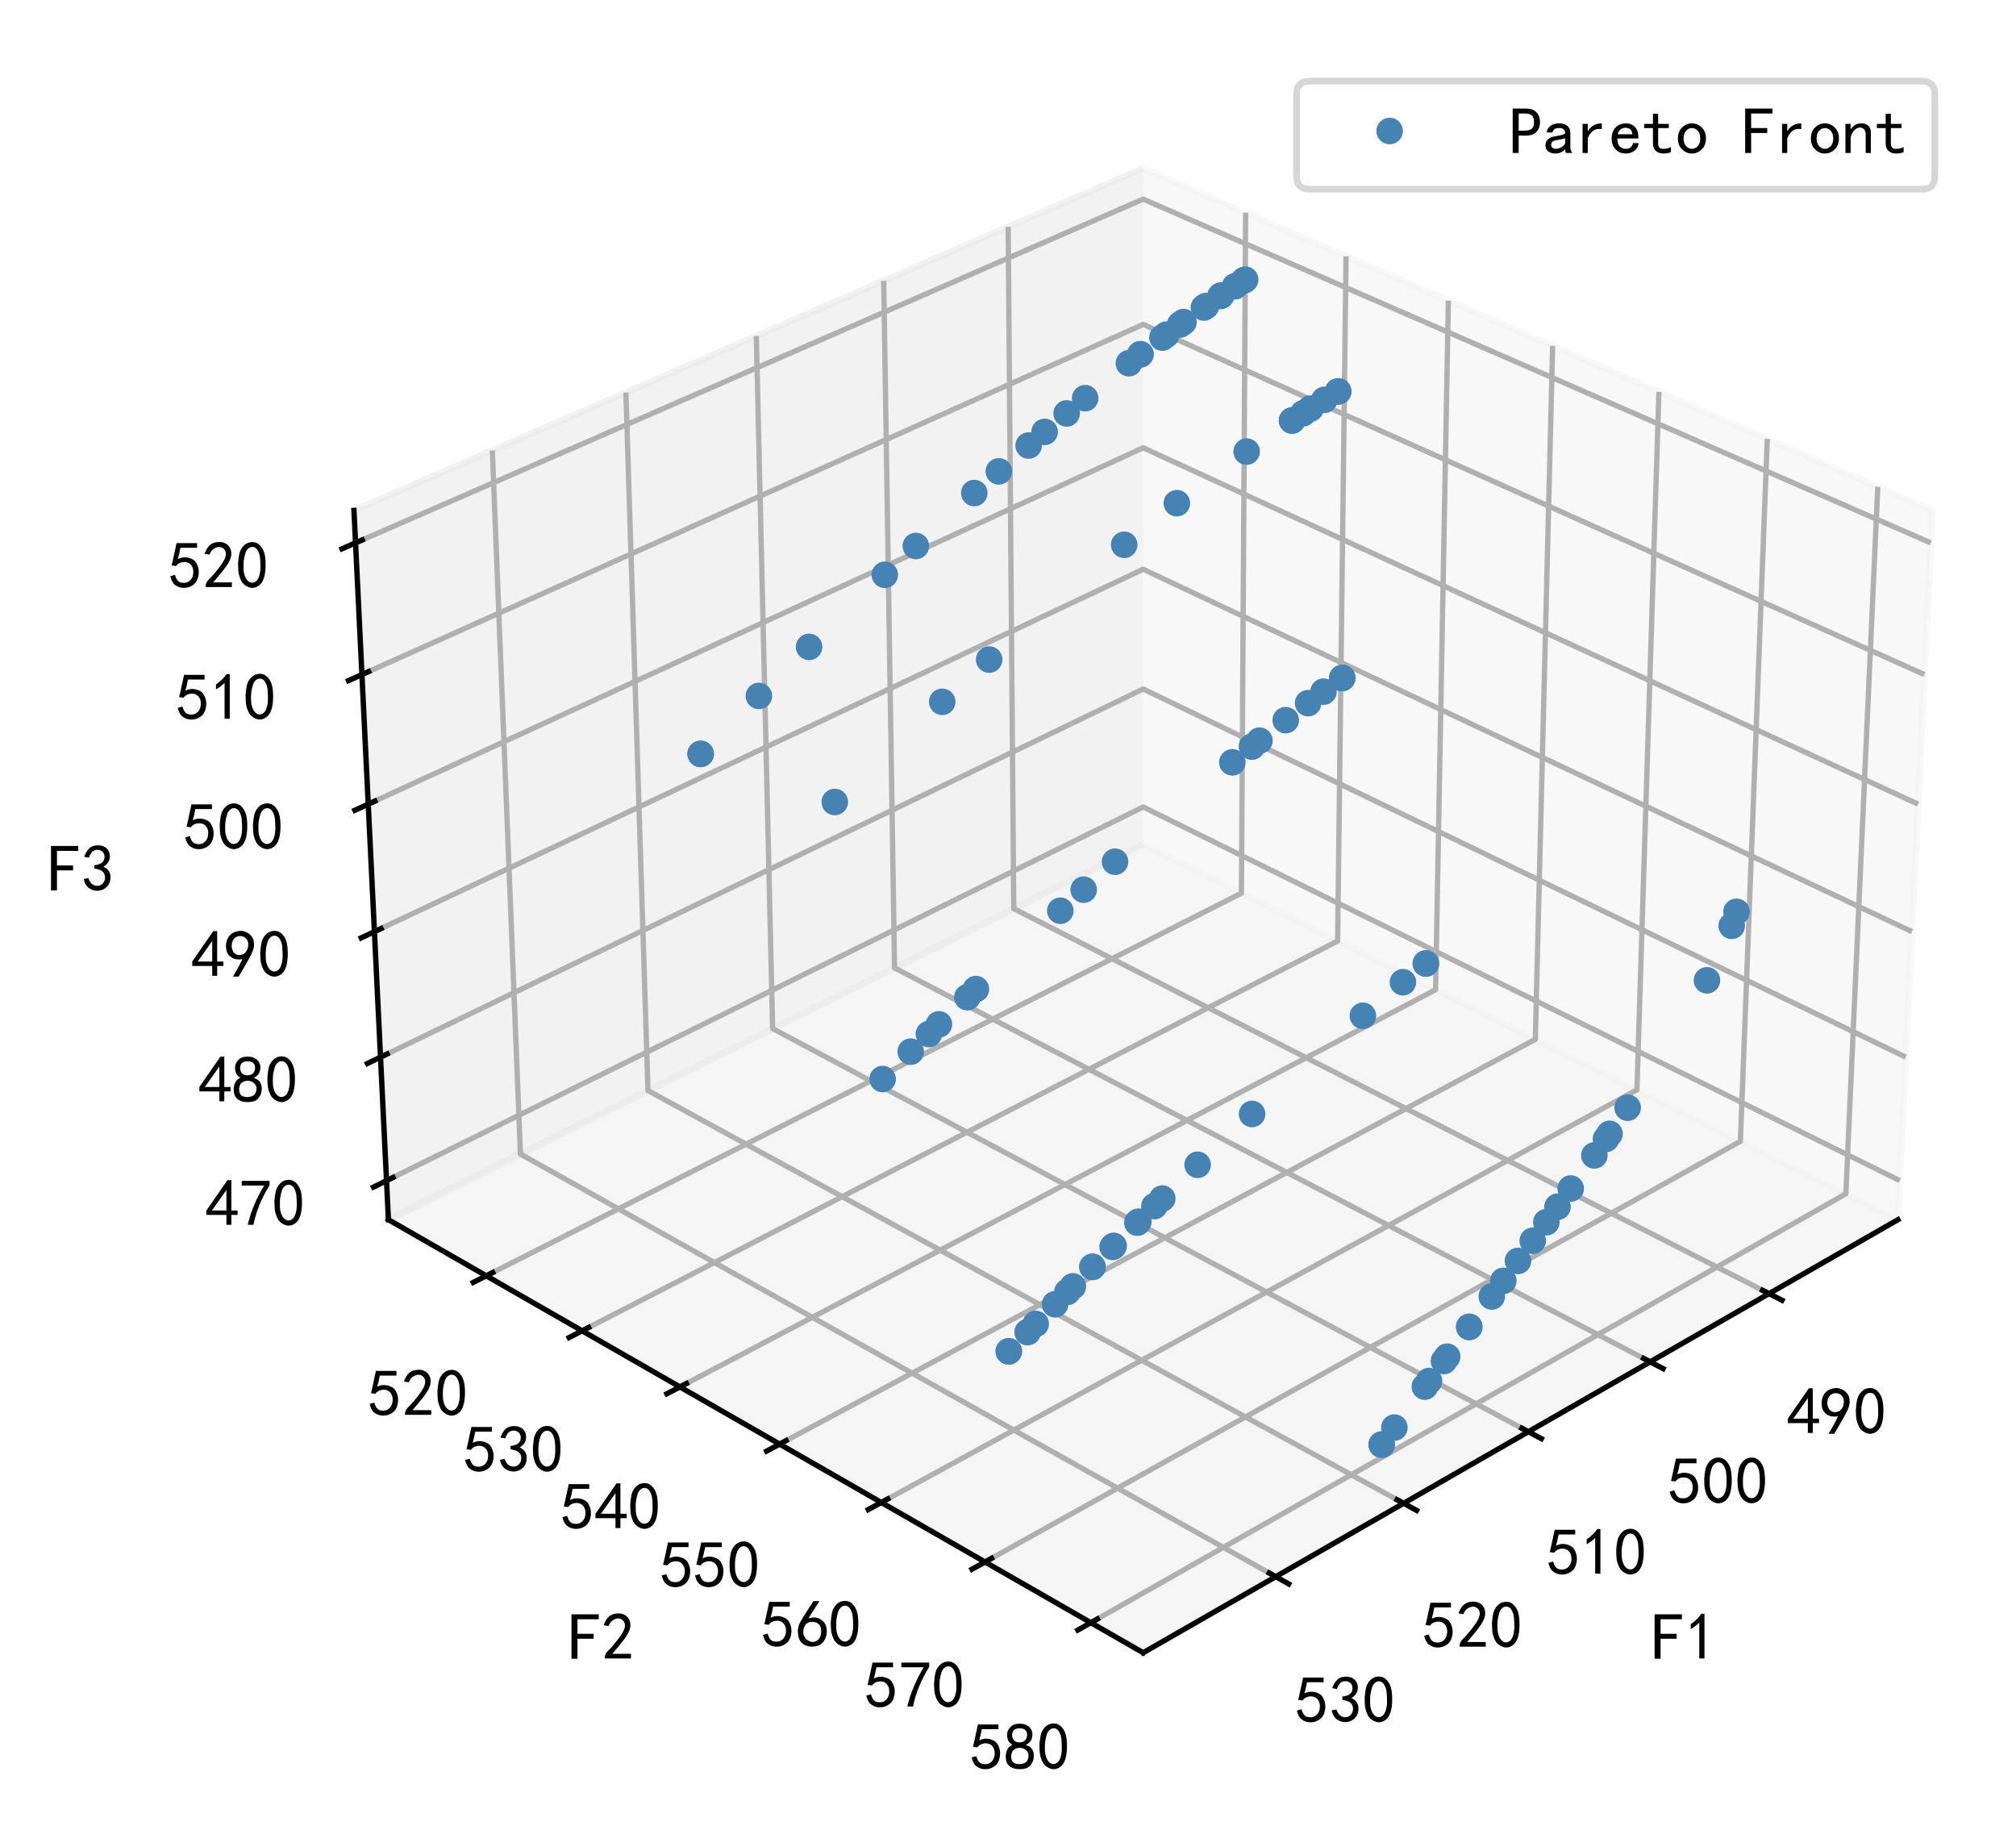 <?xml version="1.0" encoding="utf-8" standalone="no"?>
<!DOCTYPE svg PUBLIC "-//W3C//DTD SVG 1.1//EN"
  "http://www.w3.org/Graphics/SVG/1.1/DTD/svg11.dtd">
<!-- Created with matplotlib (https://matplotlib.org/) -->
<svg height="274.588pt" version="1.1" viewBox="0 0 303.19 274.588" width="303.19pt" xmlns="http://www.w3.org/2000/svg" xmlns:xlink="http://www.w3.org/1999/xlink">
 <defs>
  <style type="text/css">*{stroke-linecap:butt;stroke-linejoin:round;}</style>
 </defs>
 <g id="figure_1">
  <g id="patch_1">
   <path d="M 0 274.588 
L 303.19 274.588 
L 303.19 0 
L 0 0 
z
" style="fill:#ffffff;"/>
  </g>
  <g id="patch_2">
   <path d="M 40.966 262.224 
L 295.99 262.224 
L 295.99 7.2 
L 40.966 7.2 
z
" style="fill:#ffffff;"/>
  </g>
  <g id="pane3d_1">
   <g id="patch_3">
    <path d="M 171.924 126.951 
L 285.433 183.398 
L 290.616 76.753 
L 171.924 25.308 
" style="fill:#f2f2f2;opacity:0.5;stroke:#f2f2f2;stroke-linejoin:miter;"/>
   </g>
  </g>
  <g id="pane3d_2">
   <g id="patch_4">
    <path d="M 171.924 126.951 
L 58.416 183.398 
L 53.233 76.753 
L 171.924 25.308 
" style="fill:#e6e6e6;opacity:0.5;stroke:#e6e6e6;stroke-linejoin:miter;"/>
   </g>
  </g>
  <g id="pane3d_3">
   <g id="patch_5">
    <path d="M 171.924 126.951 
L 58.416 183.398 
L 171.924 248.513 
L 285.433 183.398 
" style="fill:#ececec;opacity:0.5;stroke:#ececec;stroke-linejoin:miter;"/>
   </g>
  </g>
  <g id="axis3d_1">
   <g id="line2d_1">
    <path d="M 285.433 183.398 
L 171.924 248.513 
" style="fill:none;stroke:#000000;stroke-linecap:square;stroke-width:0.8;"/>
   </g>
   <g id="text_1">
    <!-- F1 -->
    <g transform="translate(248.37 249.614)scale(0.1 -0.1)">
     <defs>
      <path d="M 45.703 61.328 
L 13.672 61.328 
L 13.672 39.453 
L 37.891 39.453 
L 37.891 32.031 
L 13.672 32.031 
L 13.672 1.953 
L 4.688 1.953 
L 4.688 68.75 
L 45.703 68.75 
z
" id="SimHei-70"/>
      <path d="M 21.875 56.25 
Q 16.797 51.172 8.984 46.484 
L 8.984 53.906 
Q 18.75 60.547 25 69.531 
L 29.688 69.531 
L 29.688 2.344 
L 21.875 2.344 
z
" id="SimHei-49"/>
     </defs>
     <use xlink:href="#SimHei-70"/>
     <use x="50" xlink:href="#SimHei-49"/>
    </g>
   </g>
   <g id="Line3DCollection_1">
    <path d="M 266.05 194.516 
L 152.46 136.631 
L 151.622 34.108 
" style="fill:none;stroke:#b0b0b0;stroke-width:0.8;"/>
    <path d="M 248.167 204.775 
L 134.531 145.547 
L 132.903 42.221 
" style="fill:none;stroke:#b0b0b0;stroke-width:0.8;"/>
    <path d="M 229.851 215.282 
L 116.198 154.663 
L 113.744 50.526 
" style="fill:none;stroke:#b0b0b0;stroke-width:0.8;"/>
    <path d="M 211.087 226.046 
L 97.449 163.987 
L 94.129 59.027 
" style="fill:none;stroke:#b0b0b0;stroke-width:0.8;"/>
    <path d="M 191.859 237.077 
L 78.267 173.526 
L 74.042 67.734 
" style="fill:none;stroke:#b0b0b0;stroke-width:0.8;"/>
   </g>
   <g id="xtick_1">
    <g id="line2d_2">
     <path d="M 265.077 194.02 
L 268.001 195.511 
" style="fill:none;stroke:#000000;stroke-linecap:square;stroke-width:0.8;"/>
    </g>
    <g id="text_2">
     <!-- 490 -->
     <g transform="translate(268.76 215.703)scale(0.1 -0.1)">
      <defs>
       <path d="M 31.25 17.188 
L 1.172 17.188 
L 1.172 23.828 
L 32.812 69.531 
L 38.672 69.531 
L 38.672 23.828 
L 48.047 23.828 
L 48.047 17.188 
L 38.672 17.188 
L 38.672 2.344 
L 31.25 2.344 
z
M 31.25 23.828 
L 31.25 54.688 
L 9.375 23.828 
z
" id="SimHei-52"/>
       <path d="M 12.5 1.172 
Q 21.094 15.625 26.562 27.344 
Q 16.797 25.781 10.344 29.875 
Q 3.906 33.984 2.531 41.016 
Q 1.172 48.047 2.734 53.703 
Q 4.297 59.375 7.609 63.078 
Q 10.938 66.797 15.625 68.359 
Q 20.312 69.922 24.016 69.922 
Q 27.734 69.922 31.641 68.359 
Q 35.547 66.797 38.672 63.672 
Q 41.797 60.547 42.969 57.219 
Q 44.141 53.906 44.141 48.625 
Q 44.141 43.359 40.234 35.156 
Q 36.328 26.953 21.094 1.172 
z
M 9.766 50 
Q 10.938 39.844 14.641 36.516 
Q 18.359 33.203 22.656 33.594 
Q 26.953 33.984 29.484 35.938 
Q 32.031 37.891 34.375 42.578 
Q 35.938 48.438 35.156 52.531 
Q 34.375 56.641 31.047 59.375 
Q 27.734 62.109 23.828 62.109 
Q 21.484 62.5 17.766 60.938 
Q 14.062 59.375 11.906 54.688 
Q 9.766 50 10.938 39.844 
z
" id="SimHei-57"/>
       <path d="M 3.125 29.297 
Q 3.906 50 6.438 56.047 
Q 8.984 62.109 13.672 66.016 
Q 18.359 69.922 25.188 69.922 
Q 32.031 69.922 37.109 64.25 
Q 42.188 58.594 43.75 50 
Q 45.312 41.406 44.719 30.266 
Q 44.141 19.141 40.812 12.109 
Q 37.5 5.078 30.859 2.344 
Q 24.219 -0.391 17.578 2.922 
Q 10.938 6.25 8.203 11.719 
Q 5.469 17.188 4.297 23.234 
Q 3.125 29.297 3.906 50 
z
M 12.891 52.734 
Q 10.547 31.25 12.5 22.844 
Q 14.453 14.453 18.938 10.938 
Q 23.438 7.422 28.125 9.562 
Q 32.812 11.719 34.953 18.156 
Q 37.109 24.609 37.109 32.219 
Q 37.109 39.844 36.516 46.094 
Q 35.938 52.344 33 57.422 
Q 30.078 62.5 25.188 62.688 
Q 20.312 62.891 16.594 57.812 
Q 12.891 52.734 10.547 31.25 
z
" id="SimHei-48"/>
      </defs>
      <use xlink:href="#SimHei-52"/>
      <use x="50" xlink:href="#SimHei-57"/>
      <use x="100" xlink:href="#SimHei-48"/>
     </g>
    </g>
   </g>
   <g id="xtick_2">
    <g id="line2d_3">
     <path d="M 247.192 204.267 
L 250.12 205.794 
" style="fill:none;stroke:#000000;stroke-linecap:square;stroke-width:0.8;"/>
    </g>
    <g id="text_3">
     <!-- 500 -->
     <g transform="translate(250.955 226.159)scale(0.1 -0.1)">
      <defs>
       <path d="M 8.594 20.703 
Q 11.328 10.156 17.969 8.984 
Q 24.609 7.812 28.703 10.344 
Q 32.812 12.891 34.562 16.984 
Q 36.328 21.094 36.125 26.172 
Q 35.938 31.25 33.391 34.766 
Q 30.859 38.281 26.953 39.453 
Q 23.047 40.625 18.156 39.453 
Q 13.281 38.281 10.156 33.984 
L 3.516 34.766 
Q 4.297 37.109 10.938 68.359 
L 41.797 68.359 
L 41.797 61.328 
L 16.797 61.328 
Q 14.844 50.781 12.891 44.531 
Q 18.75 47.266 23.828 47.062 
Q 28.906 46.875 33.594 44.719 
Q 38.281 42.578 40.422 38.859 
Q 42.578 35.156 43.547 31.438 
Q 44.531 27.734 44.328 23.438 
Q 44.141 19.141 42.578 14.641 
Q 41.016 10.156 37.891 7.219 
Q 34.766 4.297 30.266 2.531 
Q 25.781 0.781 19.922 1.172 
Q 14.062 1.562 8.781 5.469 
Q 3.516 9.375 1.562 18.75 
z
" id="SimHei-53"/>
      </defs>
      <use xlink:href="#SimHei-53"/>
      <use x="50" xlink:href="#SimHei-48"/>
      <use x="100" xlink:href="#SimHei-48"/>
     </g>
    </g>
   </g>
   <g id="xtick_3">
    <g id="line2d_4">
     <path d="M 228.875 214.762 
L 231.807 216.325 
" style="fill:none;stroke:#000000;stroke-linecap:square;stroke-width:0.8;"/>
    </g>
    <g id="text_4">
     <!-- 510 -->
     <g transform="translate(232.718 236.868)scale(0.1 -0.1)">
      <use xlink:href="#SimHei-53"/>
      <use x="50" xlink:href="#SimHei-49"/>
      <use x="100" xlink:href="#SimHei-48"/>
     </g>
    </g>
   </g>
   <g id="xtick_4">
    <g id="line2d_5">
     <path d="M 210.111 225.513 
L 213.044 227.115 
" style="fill:none;stroke:#000000;stroke-linecap:square;stroke-width:0.8;"/>
    </g>
    <g id="text_5">
     <!-- 520 -->
     <g transform="translate(214.034 247.839)scale(0.1 -0.1)">
      <defs>
       <path d="M 4.688 3.906 
Q 5.078 9.766 10.156 14.453 
Q 15.234 19.141 23.047 29.094 
Q 30.859 39.062 33.203 44.531 
Q 35.547 50 34.953 53.906 
Q 34.375 57.812 31.25 60.344 
Q 28.125 62.891 24.016 62.5 
Q 19.922 62.109 16.203 59.375 
Q 12.5 56.641 10.547 51.172 
L 3.125 52.344 
Q 6.25 61.328 11.125 65.422 
Q 16.016 69.531 22.656 69.922 
Q 26.562 70.312 29.688 69.719 
Q 32.812 69.141 36.125 66.984 
Q 39.453 64.844 41.594 60.547 
Q 43.75 56.25 43.156 50.188 
Q 42.578 44.141 37.109 35.734 
Q 31.641 27.344 16.016 9.375 
L 44.141 9.375 
L 44.141 2.344 
L 4.688 2.344 
z
" id="SimHei-50"/>
      </defs>
      <use xlink:href="#SimHei-53"/>
      <use x="50" xlink:href="#SimHei-50"/>
      <use x="100" xlink:href="#SimHei-48"/>
     </g>
    </g>
   </g>
   <g id="xtick_5">
    <g id="line2d_6">
     <path d="M 190.882 236.53 
L 193.817 238.172 
" style="fill:none;stroke:#000000;stroke-linecap:square;stroke-width:0.8;"/>
    </g>
    <g id="text_6">
     <!-- 530 -->
     <g transform="translate(194.886 259.083)scale(0.1 -0.1)">
      <defs>
       <path d="M 3.906 19.141 
L 10.938 20.312 
Q 12.5 15.234 16.016 11.906 
Q 19.531 8.594 24.797 8.781 
Q 30.078 8.984 33.203 13.078 
Q 36.328 17.188 35.938 22.453 
Q 35.547 27.734 31.828 30.656 
Q 28.125 33.594 19.922 34.766 
L 19.922 39.844 
Q 28.125 40.625 31.828 44.141 
Q 35.547 47.656 35.156 53.312 
Q 34.766 58.984 30.078 61.516 
Q 25.391 64.062 20.109 62.109 
Q 14.844 60.156 11.719 51.172 
L 4.688 52.344 
Q 7.031 59.375 11.125 64.062 
Q 15.234 68.75 22.266 69.531 
Q 29.297 70.312 34.562 67.766 
Q 39.844 65.234 41.984 59.953 
Q 44.141 54.688 42.578 48.438 
Q 41.016 42.188 33.594 37.5 
Q 39.062 35.156 41.984 30.469 
Q 44.922 25.781 43.938 18.156 
Q 42.969 10.547 37.109 5.859 
Q 31.25 1.172 23.828 1.359 
Q 16.406 1.562 10.938 6.047 
Q 5.469 10.547 3.906 19.141 
z
" id="SimHei-51"/>
      </defs>
      <use xlink:href="#SimHei-53"/>
      <use x="50" xlink:href="#SimHei-51"/>
      <use x="100" xlink:href="#SimHei-48"/>
     </g>
    </g>
   </g>
  </g>
  <g id="axis3d_2">
   <g id="line2d_7">
    <path d="M 58.416 183.398 
L 171.924 248.513 
" style="fill:none;stroke:#000000;stroke-linecap:square;stroke-width:0.8;"/>
   </g>
   <g id="text_7">
    <!-- F2 -->
    <g transform="translate(85.478 249.614)scale(0.1 -0.1)">
     <use xlink:href="#SimHei-70"/>
     <use x="50" xlink:href="#SimHei-50"/>
    </g>
   </g>
   <g id="Line3DCollection_2">
    <path d="M 187.335 31.988 
L 186.701 134.3 
L 73.128 191.837 
" style="fill:none;stroke:#b0b0b0;stroke-width:0.8;"/>
    <path d="M 202.435 38.533 
L 201.169 141.494 
L 87.55 200.111 
" style="fill:none;stroke:#b0b0b0;stroke-width:0.8;"/>
    <path d="M 217.822 45.202 
L 215.899 148.82 
L 102.254 208.546 
" style="fill:none;stroke:#b0b0b0;stroke-width:0.8;"/>
    <path d="M 233.503 51.999 
L 230.9 156.279 
L 117.247 217.147 
" style="fill:none;stroke:#b0b0b0;stroke-width:0.8;"/>
    <path d="M 249.488 58.927 
L 246.178 163.877 
L 132.539 225.919 
" style="fill:none;stroke:#b0b0b0;stroke-width:0.8;"/>
    <path d="M 265.784 65.99 
L 261.742 171.617 
L 148.138 234.868 
" style="fill:none;stroke:#b0b0b0;stroke-width:0.8;"/>
    <path d="M 282.402 73.193 
L 277.6 179.503 
L 164.054 243.998 
" style="fill:none;stroke:#b0b0b0;stroke-width:0.8;"/>
   </g>
   <g id="xtick_6">
    <g id="line2d_8">
     <path d="M 74.101 191.344 
L 71.177 192.825 
" style="fill:none;stroke:#000000;stroke-linecap:square;stroke-width:0.8;"/>
    </g>
    <g id="text_8">
     <!-- 520 -->
     <g transform="translate(55.439 212.973)scale(0.1 -0.1)">
      <use xlink:href="#SimHei-53"/>
      <use x="50" xlink:href="#SimHei-50"/>
      <use x="100" xlink:href="#SimHei-48"/>
     </g>
    </g>
   </g>
   <g id="xtick_7">
    <g id="line2d_9">
     <path d="M 88.524 199.608 
L 85.598 201.118 
" style="fill:none;stroke:#000000;stroke-linecap:square;stroke-width:0.8;"/>
    </g>
    <g id="text_9">
     <!-- 530 -->
     <g transform="translate(69.798 221.405)scale(0.1 -0.1)">
      <use xlink:href="#SimHei-53"/>
      <use x="50" xlink:href="#SimHei-51"/>
      <use x="100" xlink:href="#SimHei-48"/>
     </g>
    </g>
   </g>
   <g id="xtick_8">
    <g id="line2d_10">
     <path d="M 103.229 208.033 
L 100.3 209.573 
" style="fill:none;stroke:#000000;stroke-linecap:square;stroke-width:0.8;"/>
    </g>
    <g id="text_10">
     <!-- 540 -->
     <g transform="translate(84.438 230.001)scale(0.1 -0.1)">
      <use xlink:href="#SimHei-53"/>
      <use x="50" xlink:href="#SimHei-52"/>
      <use x="100" xlink:href="#SimHei-48"/>
     </g>
    </g>
   </g>
   <g id="xtick_9">
    <g id="line2d_11">
     <path d="M 118.223 216.624 
L 115.292 218.194 
" style="fill:none;stroke:#000000;stroke-linecap:square;stroke-width:0.8;"/>
    </g>
    <g id="text_11">
     <!-- 550 -->
     <g transform="translate(99.367 238.768)scale(0.1 -0.1)">
      <use xlink:href="#SimHei-53"/>
      <use x="50" xlink:href="#SimHei-53"/>
      <use x="100" xlink:href="#SimHei-48"/>
     </g>
    </g>
   </g>
   <g id="xtick_10">
    <g id="line2d_12">
     <path d="M 133.516 225.386 
L 130.582 226.987 
" style="fill:none;stroke:#000000;stroke-linecap:square;stroke-width:0.8;"/>
    </g>
    <g id="text_12">
     <!-- 560 -->
     <g transform="translate(114.594 247.71)scale(0.1 -0.1)">
      <defs>
       <path d="M 3.516 19.531 
Q 4.297 30.859 6.047 34.766 
Q 7.812 38.672 11.328 44.531 
L 27.344 69.531 
L 36.328 69.531 
L 19.922 43.75 
Q 30.469 46.484 36.719 42.969 
Q 42.969 39.453 45.109 34.953 
Q 47.266 30.469 47.453 25.188 
Q 47.656 19.922 45.891 14.844 
Q 44.141 9.766 39.641 5.656 
Q 35.156 1.562 27.141 1.172 
Q 19.141 0.781 13.469 4.094 
Q 7.812 7.422 5.656 13.469 
Q 3.516 19.531 4.297 30.859 
z
M 12.5 16.016 
Q 19.531 8.594 25.391 8.203 
Q 31.25 7.812 35.156 12.109 
Q 39.062 16.406 39.062 24.609 
Q 39.062 32.812 34.172 35.938 
Q 29.297 39.062 23.234 38.281 
Q 17.188 37.5 14.453 32.422 
Q 11.719 27.344 12.109 21.672 
Q 12.5 16.016 19.531 8.594 
z
" id="SimHei-54"/>
      </defs>
      <use xlink:href="#SimHei-53"/>
      <use x="50" xlink:href="#SimHei-54"/>
      <use x="100" xlink:href="#SimHei-48"/>
     </g>
    </g>
   </g>
   <g id="xtick_11">
    <g id="line2d_13">
     <path d="M 149.115 234.324 
L 146.181 235.958 
" style="fill:none;stroke:#000000;stroke-linecap:square;stroke-width:0.8;"/>
    </g>
    <g id="text_13">
     <!-- 570 -->
     <g transform="translate(130.127 256.831)scale(0.1 -0.1)">
      <defs>
       <path d="M 13.281 2.344 
Q 20.312 32.031 37.891 61.328 
L 4.297 61.328 
L 4.297 68.359 
L 46.094 68.359 
L 46.094 61.719 
Q 27.734 32.031 21.875 2.344 
L 13.281 2.344 
z
" id="SimHei-55"/>
      </defs>
      <use xlink:href="#SimHei-53"/>
      <use x="50" xlink:href="#SimHei-55"/>
      <use x="100" xlink:href="#SimHei-48"/>
     </g>
    </g>
   </g>
   <g id="xtick_12">
    <g id="line2d_14">
     <path d="M 165.031 243.443 
L 162.096 245.11 
" style="fill:none;stroke:#000000;stroke-linecap:square;stroke-width:0.8;"/>
    </g>
    <g id="text_14">
     <!-- 580 -->
     <g transform="translate(145.977 266.138)scale(0.1 -0.1)">
      <defs>
       <path d="M 2.734 16.797 
Q 2.734 26.172 5.078 30.656 
Q 7.422 35.156 12.891 37.891 
Q 8.203 40.625 6.641 43.938 
Q 5.078 47.266 4.875 51.562 
Q 4.688 55.859 6.047 58.984 
Q 7.422 62.109 10.156 64.844 
Q 12.891 67.578 16.203 68.547 
Q 19.531 69.531 23.438 69.531 
Q 27.344 69.531 30.469 68.75 
Q 33.594 67.969 37.109 65.422 
Q 40.625 62.891 42.188 58.203 
Q 43.75 53.516 41.984 47.266 
Q 40.234 41.016 32.812 37.5 
Q 39.453 35.547 42.188 31.438 
Q 44.922 27.344 44.922 21.484 
Q 44.922 15.625 43.156 12.109 
Q 41.406 8.594 39.25 6.25 
Q 37.109 3.906 33.391 2.531 
Q 29.688 1.172 24.016 1.172 
Q 18.359 1.172 14.25 2.531 
Q 10.156 3.906 7.422 6.641 
Q 4.688 9.375 3.703 13.078 
Q 2.734 16.797 2.734 26.172 
z
M 10.938 26.562 
Q 10.547 17.188 12.297 13.672 
Q 14.062 10.156 18.75 9.172 
Q 23.438 8.203 28.516 9.375 
Q 33.594 10.547 35.547 14.844 
Q 37.5 19.141 36.906 23.438 
Q 36.328 27.734 32.031 30.656 
Q 27.734 33.594 22.656 33.203 
Q 17.578 32.812 14.25 29.688 
Q 10.938 26.562 10.547 17.188 
z
M 12.109 56.25 
Q 12.109 48.438 14.844 44.922 
Q 17.578 41.406 23.438 41.406 
Q 29.297 41.406 32.219 44.922 
Q 35.156 48.438 34.953 53.312 
Q 34.766 58.203 31.438 60.547 
Q 28.125 62.891 22.453 62.5 
Q 16.797 62.109 14.453 59.172 
Q 12.109 56.25 12.109 48.438 
z
" id="SimHei-56"/>
      </defs>
      <use xlink:href="#SimHei-53"/>
      <use x="50" xlink:href="#SimHei-56"/>
      <use x="100" xlink:href="#SimHei-48"/>
     </g>
    </g>
   </g>
  </g>
  <g id="axis3d_3">
   <g id="line2d_15">
    <path d="M 58.416 183.398 
L 53.233 76.753 
" style="fill:none;stroke:#000000;stroke-linecap:square;stroke-width:0.8;"/>
   </g>
   <g id="text_15">
    <!-- F3 -->
    <g transform="translate(7.2 134.078)scale(0.1 -0.1)">
     <use xlink:href="#SimHei-70"/>
     <use x="50" xlink:href="#SimHei-51"/>
    </g>
   </g>
   <g id="Line3DCollection_3">
    <path d="M 58.131 177.528 
L 171.924 121.341 
L 285.718 177.528 
" style="fill:none;stroke:#b0b0b0;stroke-width:0.8;"/>
    <path d="M 57.228 158.957 
L 171.924 103.602 
L 286.62 158.957 
" style="fill:none;stroke:#b0b0b0;stroke-width:0.8;"/>
    <path d="M 56.311 140.089 
L 171.924 85.599 
L 287.537 140.089 
" style="fill:none;stroke:#b0b0b0;stroke-width:0.8;"/>
    <path d="M 55.379 120.917 
L 171.924 67.326 
L 288.469 120.917 
" style="fill:none;stroke:#b0b0b0;stroke-width:0.8;"/>
    <path d="M 54.432 101.433 
L 171.924 48.776 
L 289.416 101.433 
" style="fill:none;stroke:#b0b0b0;stroke-width:0.8;"/>
    <path d="M 53.47 81.63 
L 171.924 29.943 
L 290.379 81.63 
" style="fill:none;stroke:#b0b0b0;stroke-width:0.8;"/>
   </g>
   <g id="xtick_13">
    <g id="line2d_16">
     <path d="M 59.106 177.047 
L 56.178 178.493 
" style="fill:none;stroke:#000000;stroke-linecap:square;stroke-width:0.8;"/>
    </g>
    <g id="text_16">
     <!-- 470 -->
     <g transform="translate(30.926 184.403)scale(0.1 -0.1)">
      <use xlink:href="#SimHei-52"/>
      <use x="50" xlink:href="#SimHei-55"/>
      <use x="100" xlink:href="#SimHei-48"/>
     </g>
    </g>
   </g>
   <g id="xtick_14">
    <g id="line2d_17">
     <path d="M 58.211 158.483 
L 55.258 159.908 
" style="fill:none;stroke:#000000;stroke-linecap:square;stroke-width:0.8;"/>
    </g>
    <g id="text_17">
     <!-- 480 -->
     <g transform="translate(29.867 165.832)scale(0.1 -0.1)">
      <use xlink:href="#SimHei-52"/>
      <use x="50" xlink:href="#SimHei-56"/>
      <use x="100" xlink:href="#SimHei-48"/>
     </g>
    </g>
   </g>
   <g id="xtick_15">
    <g id="line2d_18">
     <path d="M 57.303 139.622 
L 54.325 141.025 
" style="fill:none;stroke:#000000;stroke-linecap:square;stroke-width:0.8;"/>
    </g>
    <g id="text_18">
     <!-- 490 -->
     <g transform="translate(28.792 146.964)scale(0.1 -0.1)">
      <use xlink:href="#SimHei-52"/>
      <use x="50" xlink:href="#SimHei-57"/>
      <use x="100" xlink:href="#SimHei-48"/>
     </g>
    </g>
   </g>
   <g id="xtick_16">
    <g id="line2d_19">
     <path d="M 56.379 120.457 
L 53.376 121.838 
" style="fill:none;stroke:#000000;stroke-linecap:square;stroke-width:0.8;"/>
    </g>
    <g id="text_19">
     <!-- 500 -->
     <g transform="translate(27.698 127.792)scale(0.1 -0.1)">
      <use xlink:href="#SimHei-53"/>
      <use x="50" xlink:href="#SimHei-48"/>
      <use x="100" xlink:href="#SimHei-48"/>
     </g>
    </g>
   </g>
   <g id="xtick_17">
    <g id="line2d_20">
     <path d="M 55.441 100.981 
L 52.411 102.339 
" style="fill:none;stroke:#000000;stroke-linecap:square;stroke-width:0.8;"/>
    </g>
    <g id="text_20">
     <!-- 510 -->
     <g transform="translate(26.587 108.308)scale(0.1 -0.1)">
      <use xlink:href="#SimHei-53"/>
      <use x="50" xlink:href="#SimHei-49"/>
      <use x="100" xlink:href="#SimHei-48"/>
     </g>
    </g>
   </g>
   <g id="xtick_18">
    <g id="line2d_21">
     <path d="M 54.487 81.186 
L 51.431 82.52 
" style="fill:none;stroke:#000000;stroke-linecap:square;stroke-width:0.8;"/>
    </g>
    <g id="text_21">
     <!-- 520 -->
     <g transform="translate(25.458 88.505)scale(0.1 -0.1)">
      <use xlink:href="#SimHei-53"/>
      <use x="50" xlink:href="#SimHei-50"/>
      <use x="100" xlink:href="#SimHei-48"/>
     </g>
    </g>
   </g>
  </g>
  <g id="axes_1">
   <g id="line2d_22">
    <defs>
     <path d="M 0 1.5 
C 0.398 1.5 0.779 1.342 1.061 1.061 
C 1.342 0.779 1.5 0.398 1.5 0 
C 1.5 -0.398 1.342 -0.779 1.061 -1.061 
C 0.779 -1.342 0.398 -1.5 0 -1.5 
C -0.398 -1.5 -0.779 -1.342 -1.061 -1.061 
C -1.342 -0.779 -1.5 -0.398 -1.5 0 
C -1.5 0.398 -1.342 0.779 -1.061 1.061 
C -0.779 1.342 -0.398 1.5 0 1.5 
z
" id="m3dd8b843d4" style="stroke:#4682b4;"/>
    </defs>
    <g clip-path="url(#p0d5a88cb31)">
     <use style="fill:#4682b4;stroke:#4682b4;" x="173.612" xlink:href="#m3dd8b843d4" y="181.364"/>
     <use style="fill:#4682b4;stroke:#4682b4;" x="161.353" xlink:href="#m3dd8b843d4" y="193.43"/>
     <use style="fill:#4682b4;stroke:#4682b4;" x="199.168" xlink:href="#m3dd8b843d4" y="60.129"/>
     <use style="fill:#4682b4;stroke:#4682b4;" x="105.372" xlink:href="#m3dd8b843d4" y="113.359"/>
     <use style="fill:#4682b4;stroke:#4682b4;" x="187.482" xlink:href="#m3dd8b843d4" y="67.906"/>
     <use style="fill:#4682b4;stroke:#4682b4;" x="214.44" xlink:href="#m3dd8b843d4" y="144.878"/>
     <use style="fill:#4682b4;stroke:#4682b4;" x="171.05" xlink:href="#m3dd8b843d4" y="183.85"/>
     <use style="fill:#4682b4;stroke:#4682b4;" x="177.481" xlink:href="#m3dd8b843d4" y="48.797"/>
     <use style="fill:#4682b4;stroke:#4682b4;" x="220.965" xlink:href="#m3dd8b843d4" y="199.52"/>
     <use style="fill:#4682b4;stroke:#4682b4;" x="157.102" xlink:href="#m3dd8b843d4" y="64.943"/>
     <use style="fill:#4682b4;stroke:#4682b4;" x="141.702" xlink:href="#m3dd8b843d4" y="105.528"/>
     <use style="fill:#4682b4;stroke:#4682b4;" x="164.299" xlink:href="#m3dd8b843d4" y="190.493"/>
     <use style="fill:#4682b4;stroke:#4682b4;" x="145.483" xlink:href="#m3dd8b843d4" y="149.946"/>
     <use style="fill:#4682b4;stroke:#4682b4;" x="230.514" xlink:href="#m3dd8b843d4" y="186.571"/>
     <use style="fill:#4682b4;stroke:#4682b4;" x="234.239" xlink:href="#m3dd8b843d4" y="181.459"/>
     <use style="fill:#4682b4;stroke:#4682b4;" x="228.293" xlink:href="#m3dd8b843d4" y="189.601"/>
     <use style="fill:#4682b4;stroke:#4682b4;" x="151.714" xlink:href="#m3dd8b843d4" y="203.197"/>
     <use style="fill:#4682b4;stroke:#4682b4;" x="176.989" xlink:href="#m3dd8b843d4" y="75.663"/>
     <use style="fill:#4682b4;stroke:#4682b4;" x="239.779" xlink:href="#m3dd8b843d4" y="173.736"/>
     <use style="fill:#4682b4;stroke:#4682b4;" x="132.743" xlink:href="#m3dd8b843d4" y="162.252"/>
     <use style="fill:#4682b4;stroke:#4682b4;" x="201.862" xlink:href="#m3dd8b843d4" y="101.946"/>
     <use style="fill:#4682b4;stroke:#4682b4;" x="163.197" xlink:href="#m3dd8b843d4" y="59.873"/>
     <use style="fill:#4682b4;stroke:#4682b4;" x="188.287" xlink:href="#m3dd8b843d4" y="112.263"/>
     <use style="fill:#4682b4;stroke:#4682b4;" x="125.545" xlink:href="#m3dd8b843d4" y="120.594"/>
     <use style="fill:#4682b4;stroke:#4682b4;" x="114.132" xlink:href="#m3dd8b843d4" y="104.642"/>
     <use style="fill:#4682b4;stroke:#4682b4;" x="183.542" xlink:href="#m3dd8b843d4" y="44.519"/>
     <use style="fill:#4682b4;stroke:#4682b4;" x="232.554" xlink:href="#m3dd8b843d4" y="183.778"/>
     <use style="fill:#4682b4;stroke:#4682b4;" x="217.642" xlink:href="#m3dd8b843d4" y="203.996"/>
     <use style="fill:#4682b4;stroke:#4682b4;" x="171.512" xlink:href="#m3dd8b843d4" y="53.272"/>
     <use style="fill:#4682b4;stroke:#4682b4;" x="177.981" xlink:href="#m3dd8b843d4" y="48.434"/>
     <use style="fill:#4682b4;stroke:#4682b4;" x="151.714" xlink:href="#m3dd8b843d4" y="203.197"/>
     <use style="fill:#4682b4;stroke:#4682b4;" x="155.762" xlink:href="#m3dd8b843d4" y="199.068"/>
     <use style="fill:#4682b4;stroke:#4682b4;" x="188.304" xlink:href="#m3dd8b843d4" y="167.504"/>
     <use style="fill:#4682b4;stroke:#4682b4;" x="195.982" xlink:href="#m3dd8b843d4" y="62.147"/>
     <use style="fill:#4682b4;stroke:#4682b4;" x="220.965" xlink:href="#m3dd8b843d4" y="199.52"/>
     <use style="fill:#4682b4;stroke:#4682b4;" x="209.706" xlink:href="#m3dd8b843d4" y="214.658"/>
     <use style="fill:#4682b4;stroke:#4682b4;" x="244.785" xlink:href="#m3dd8b843d4" y="166.563"/>
     <use style="fill:#4682b4;stroke:#4682b4;" x="150.212" xlink:href="#m3dd8b843d4" y="70.879"/>
     <use style="fill:#4682b4;stroke:#4682b4;" x="158.674" xlink:href="#m3dd8b843d4" y="196.122"/>
     <use style="fill:#4682b4;stroke:#4682b4;" x="201.248" xlink:href="#m3dd8b843d4" y="58.857"/>
     <use style="fill:#4682b4;stroke:#4682b4;" x="169.068" xlink:href="#m3dd8b843d4" y="81.915"/>
     <use style="fill:#4682b4;stroke:#4682b4;" x="139.697" xlink:href="#m3dd8b843d4" y="155.485"/>
     <use style="fill:#4682b4;stroke:#4682b4;" x="159.462" xlink:href="#m3dd8b843d4" y="136.946"/>
     <use style="fill:#4682b4;stroke:#4682b4;" x="164.299" xlink:href="#m3dd8b843d4" y="190.493"/>
     <use style="fill:#4682b4;stroke:#4682b4;" x="146.526" xlink:href="#m3dd8b843d4" y="74.135"/>
     <use style="fill:#4682b4;stroke:#4682b4;" x="242.065" xlink:href="#m3dd8b843d4" y="170.491"/>
     <use style="fill:#4682b4;stroke:#4682b4;" x="183.665" xlink:href="#m3dd8b843d4" y="44.435"/>
     <use style="fill:#4682b4;stroke:#4682b4;" x="141.211" xlink:href="#m3dd8b843d4" y="154.027"/>
     <use style="fill:#4682b4;stroke:#4682b4;" x="185.338" xlink:href="#m3dd8b843d4" y="114.63"/>
     <use style="fill:#4682b4;stroke:#4682b4;" x="187.26" xlink:href="#m3dd8b843d4" y="42.047"/>
     <use style="fill:#4682b4;stroke:#4682b4;" x="167.488" xlink:href="#m3dd8b843d4" y="187.339"/>
     <use style="fill:#4682b4;stroke:#4682b4;" x="180.112" xlink:href="#m3dd8b843d4" y="175.145"/>
     <use style="fill:#4682b4;stroke:#4682b4;" x="261.154" xlink:href="#m3dd8b843d4" y="137.106"/>
     <use style="fill:#4682b4;stroke:#4682b4;" x="207.799" xlink:href="#m3dd8b843d4" y="217.218"/>
     <use style="fill:#4682b4;stroke:#4682b4;" x="189.414" xlink:href="#m3dd8b843d4" y="111.37"/>
     <use style="fill:#4682b4;stroke:#4682b4;" x="171.512" xlink:href="#m3dd8b843d4" y="53.272"/>
     <use style="fill:#4682b4;stroke:#4682b4;" x="167.331" xlink:href="#m3dd8b843d4" y="187.494"/>
     <use style="fill:#4682b4;stroke:#4682b4;" x="187.04" xlink:href="#m3dd8b843d4" y="42.189"/>
     <use style="fill:#4682b4;stroke:#4682b4;" x="224.353" xlink:href="#m3dd8b843d4" y="194.946"/>
     <use style="fill:#4682b4;stroke:#4682b4;" x="194.315" xlink:href="#m3dd8b843d4" y="63.234"/>
     <use style="fill:#4682b4;stroke:#4682b4;" x="105.372" xlink:href="#m3dd8b843d4" y="113.359"/>
     <use style="fill:#4682b4;stroke:#4682b4;" x="185.744" xlink:href="#m3dd8b843d4" y="43.04"/>
     <use style="fill:#4682b4;stroke:#4682b4;" x="210.99" xlink:href="#m3dd8b843d4" y="147.691"/>
     <use style="fill:#4682b4;stroke:#4682b4;" x="214.286" xlink:href="#m3dd8b843d4" y="208.507"/>
     <use style="fill:#4682b4;stroke:#4682b4;" x="181.059" xlink:href="#m3dd8b843d4" y="46.237"/>
     <use style="fill:#4682b4;stroke:#4682b4;" x="201.862" xlink:href="#m3dd8b843d4" y="101.946"/>
     <use style="fill:#4682b4;stroke:#4682b4;" x="136.96" xlink:href="#m3dd8b843d4" y="158.134"/>
     <use style="fill:#4682b4;stroke:#4682b4;" x="162.973" xlink:href="#m3dd8b843d4" y="133.775"/>
     <use style="fill:#4682b4;stroke:#4682b4;" x="204.967" xlink:href="#m3dd8b843d4" y="152.737"/>
     <use style="fill:#4682b4;stroke:#4682b4;" x="121.681" xlink:href="#m3dd8b843d4" y="97.271"/>
     <use style="fill:#4682b4;stroke:#4682b4;" x="154.543" xlink:href="#m3dd8b843d4" y="200.307"/>
     <use style="fill:#4682b4;stroke:#4682b4;" x="160.415" xlink:href="#m3dd8b843d4" y="62.165"/>
     <use style="fill:#4682b4;stroke:#4682b4;" x="133.07" xlink:href="#m3dd8b843d4" y="86.431"/>
     <use style="fill:#4682b4;stroke:#4682b4;" x="137.734" xlink:href="#m3dd8b843d4" y="82.101"/>
     <use style="fill:#4682b4;stroke:#4682b4;" x="241.526" xlink:href="#m3dd8b843d4" y="171.26"/>
     <use style="fill:#4682b4;stroke:#4682b4;" x="199.046" xlink:href="#m3dd8b843d4" y="104.001"/>
     <use style="fill:#4682b4;stroke:#4682b4;" x="175.423" xlink:href="#m3dd8b843d4" y="50.313"/>
     <use style="fill:#4682b4;stroke:#4682b4;" x="256.713" xlink:href="#m3dd8b843d4" y="147.408"/>
     <use style="fill:#4682b4;stroke:#4682b4;" x="207.799" xlink:href="#m3dd8b843d4" y="217.218"/>
     <use style="fill:#4682b4;stroke:#4682b4;" x="194.315" xlink:href="#m3dd8b843d4" y="63.234"/>
     <use style="fill:#4682b4;stroke:#4682b4;" x="226.088" xlink:href="#m3dd8b843d4" y="192.595"/>
     <use style="fill:#4682b4;stroke:#4682b4;" x="197.075" xlink:href="#m3dd8b843d4" y="61.445"/>
     <use style="fill:#4682b4;stroke:#4682b4;" x="146.768" xlink:href="#m3dd8b843d4" y="148.727"/>
     <use style="fill:#4682b4;stroke:#4682b4;" x="196.727" xlink:href="#m3dd8b843d4" y="105.73"/>
     <use style="fill:#4682b4;stroke:#4682b4;" x="217.155" xlink:href="#m3dd8b843d4" y="204.652"/>
     <use style="fill:#4682b4;stroke:#4682b4;" x="260.439" xlink:href="#m3dd8b843d4" y="139.216"/>
     <use style="fill:#4682b4;stroke:#4682b4;" x="236.222" xlink:href="#m3dd8b843d4" y="178.714"/>
     <use style="fill:#4682b4;stroke:#4682b4;" x="154.698" xlink:href="#m3dd8b843d4" y="66.991"/>
     <use style="fill:#4682b4;stroke:#4682b4;" x="214.919" xlink:href="#m3dd8b843d4" y="207.657"/>
     <use style="fill:#4682b4;stroke:#4682b4;" x="214.44" xlink:href="#m3dd8b843d4" y="144.878"/>
     <use style="fill:#4682b4;stroke:#4682b4;" x="171.202" xlink:href="#m3dd8b843d4" y="183.702"/>
     <use style="fill:#4682b4;stroke:#4682b4;" x="174.818" xlink:href="#m3dd8b843d4" y="50.764"/>
     <use style="fill:#4682b4;stroke:#4682b4;" x="167.693" xlink:href="#m3dd8b843d4" y="129.576"/>
     <use style="fill:#4682b4;stroke:#4682b4;" x="174.797" xlink:href="#m3dd8b843d4" y="180.221"/>
     <use style="fill:#4682b4;stroke:#4682b4;" x="160.522" xlink:href="#m3dd8b843d4" y="194.263"/>
     <use style="fill:#4682b4;stroke:#4682b4;" x="201.248" xlink:href="#m3dd8b843d4" y="58.857"/>
     <use style="fill:#4682b4;stroke:#4682b4;" x="169.776" xlink:href="#m3dd8b843d4" y="54.617"/>
     <use style="fill:#4682b4;stroke:#4682b4;" x="193.364" xlink:href="#m3dd8b843d4" y="108.288"/>
     <use style="fill:#4682b4;stroke:#4682b4;" x="148.764" xlink:href="#m3dd8b843d4" y="99.178"/>
     <use style="fill:#4682b4;stroke:#4682b4;" x="181.387" xlink:href="#m3dd8b843d4" y="46.007"/>
    </g>
   </g>
   <g id="legend_1">
    <g id="patch_6">
     <path d="M 196.99 28.45 
L 288.99 28.45 
Q 290.99 28.45 290.99 26.45 
L 290.99 14.2 
Q 290.99 12.2 288.99 12.2 
L 196.99 12.2 
Q 194.99 12.2 194.99 14.2 
L 194.99 26.45 
Q 194.99 28.45 196.99 28.45 
z
" style="fill:#ffffff;opacity:0.8;stroke:#cccccc;stroke-linejoin:miter;"/>
    </g>
    <g id="line2d_23"/>
    <g id="line2d_24">
     <g>
      <use style="fill:#4682b4;stroke:#4682b4;" x="208.99" xlink:href="#m3dd8b843d4" y="19.7"/>
     </g>
    </g>
    <g id="text_22">
     <!-- Pareto Front -->
     <g transform="translate(226.99 23.2)scale(0.1 -0.1)">
      <defs>
       <path d="M 46.094 48.438 
Q 46.094 39.062 40.625 33.594 
Q 35.156 28.125 25.391 28.125 
L 14.062 28.125 
L 14.062 1.953 
L 5.078 1.953 
L 5.078 68.75 
L 25.391 68.75 
Q 35.156 68.75 40.625 63.281 
Q 46.094 57.812 46.094 48.438 
z
M 37.109 48.438 
Q 37.109 55.859 33.594 58.594 
Q 30.078 61.328 23.047 61.328 
L 14.062 61.328 
L 14.062 35.547 
L 23.047 35.547 
Q 30.078 35.547 33.594 38.281 
Q 37.109 41.016 37.109 48.438 
z
" id="SimHei-80"/>
       <path d="M 44.922 1.953 
L 35.547 1.953 
Q 34.766 2.734 34.375 4.094 
Q 33.984 5.469 33.984 7.422 
Q 31.25 4.297 27.344 2.734 
Q 23.438 1.172 19.141 1.172 
Q 12.891 1.172 8.594 4.297 
Q 4.297 7.422 4.297 13.281 
Q 4.297 19.141 8.203 22.656 
Q 12.109 26.172 20.312 27.344 
Q 25.781 28.125 29.875 29.297 
Q 33.984 30.469 33.984 32.422 
Q 33.984 34.766 32.219 37.109 
Q 30.469 39.453 24.609 39.453 
Q 19.922 39.453 17.766 37.688 
Q 15.625 35.938 14.844 32.812 
L 6.25 32.812 
Q 7.031 39.062 11.906 42.766 
Q 16.797 46.484 24.609 46.484 
Q 33.203 46.484 37.5 42.578 
Q 41.797 38.672 41.797 31.641 
L 41.797 10.156 
Q 41.797 7.812 42.578 5.859 
Q 43.359 3.906 44.922 1.953 
z
M 33.984 16.406 
L 33.984 24.219 
Q 31.641 23.438 29.484 22.844 
Q 27.344 22.266 22.266 21.484 
Q 16.406 20.703 14.641 18.75 
Q 12.891 16.797 12.891 14.062 
Q 12.891 11.719 14.641 9.953 
Q 16.406 8.203 19.922 8.203 
Q 23.438 8.203 27.531 10.156 
Q 31.641 12.109 33.984 16.406 
z
" id="SimHei-97"/>
       <path d="M 39.062 37.891 
Q 31.641 39.062 26.562 35.734 
Q 21.484 32.422 17.969 24.219 
L 17.969 1.953 
L 10.156 1.953 
L 10.156 45.703 
L 17.969 45.703 
L 17.969 34.375 
Q 21.484 40.625 26.75 43.547 
Q 32.031 46.484 39.062 46.484 
z
" id="SimHei-114"/>
       <path d="M 44.531 16.797 
Q 43.75 9.766 38.281 5.469 
Q 32.812 1.172 25.391 1.172 
Q 16.016 1.172 9.953 7.219 
Q 3.906 13.281 3.906 23.828 
Q 3.906 34.375 9.953 40.422 
Q 16.016 46.484 25.391 46.484 
Q 33.594 46.484 38.859 41.203 
Q 44.141 35.938 44.141 23.828 
L 12.5 23.828 
Q 12.5 15.234 16.203 11.719 
Q 19.922 8.203 25.391 8.203 
Q 29.688 8.203 32.422 10.344 
Q 35.156 12.5 35.938 16.797 
z
M 35.156 30.078 
Q 34.375 35.547 31.641 37.688 
Q 28.906 39.844 24.609 39.844 
Q 20.703 39.844 17.578 37.688 
Q 14.453 35.547 12.891 30.078 
z
" id="SimHei-101"/>
       <path d="M 42.969 3.125 
Q 41.016 2.344 38.469 1.75 
Q 35.938 1.172 31.641 1.172 
Q 24.609 1.172 20.312 5.078 
Q 16.016 8.984 16.016 16.016 
L 16.016 39.453 
L 2.734 39.453 
L 2.734 45.703 
L 16.016 45.703 
L 16.016 60.938 
L 23.828 60.938 
L 23.828 45.703 
L 39.844 45.703 
L 39.844 39.453 
L 23.828 39.453 
L 23.828 15.625 
Q 23.828 12.5 25.391 10.344 
Q 26.953 8.203 31.25 8.203 
Q 35.547 8.203 38.281 8.984 
Q 41.016 9.766 42.969 10.938 
z
" id="SimHei-116"/>
       <path d="M 45.703 23.828 
Q 45.703 13.672 39.453 7.422 
Q 33.203 1.172 24.609 1.172 
Q 16.016 1.172 9.766 7.422 
Q 3.516 13.672 3.516 23.828 
Q 3.516 33.984 9.766 40.234 
Q 16.016 46.484 24.609 46.484 
Q 33.203 46.484 39.453 40.234 
Q 45.703 33.984 45.703 23.828 
z
M 37.109 23.828 
Q 37.109 31.641 33.203 35.547 
Q 29.297 39.453 24.609 39.453 
Q 19.922 39.453 16.016 35.547 
Q 12.109 31.641 12.109 23.828 
Q 12.109 16.016 16.016 12.109 
Q 19.922 8.203 24.609 8.203 
Q 29.297 8.203 33.203 12.109 
Q 37.109 16.016 37.109 23.828 
z
" id="SimHei-111"/>
       <path id="SimHei-32"/>
       <path d="M 43.75 1.953 
L 35.938 1.953 
L 35.938 30.078 
Q 35.938 34.766 33.594 37.5 
Q 31.25 40.234 27.344 40.234 
Q 22.266 40.234 17.766 34.953 
Q 13.281 29.688 13.281 21.875 
L 13.281 1.953 
L 5.469 1.953 
L 5.469 45.703 
L 13.281 45.703 
L 13.281 37.5 
Q 16.406 41.797 20.109 44.141 
Q 23.828 46.484 29.688 46.484 
Q 36.719 46.484 40.234 42.578 
Q 43.75 38.672 43.75 32.812 
z
" id="SimHei-110"/>
      </defs>
      <use xlink:href="#SimHei-80"/>
      <use x="50" xlink:href="#SimHei-97"/>
      <use x="100" xlink:href="#SimHei-114"/>
      <use x="150" xlink:href="#SimHei-101"/>
      <use x="200" xlink:href="#SimHei-116"/>
      <use x="250" xlink:href="#SimHei-111"/>
      <use x="300" xlink:href="#SimHei-32"/>
      <use x="350" xlink:href="#SimHei-70"/>
      <use x="400" xlink:href="#SimHei-114"/>
      <use x="450" xlink:href="#SimHei-111"/>
      <use x="500" xlink:href="#SimHei-110"/>
      <use x="550" xlink:href="#SimHei-116"/>
     </g>
    </g>
   </g>
  </g>
 </g>
 <defs>
  <clipPath id="p0d5a88cb31">
   <rect height="255.024" width="255.024" x="40.966" y="7.2"/>
  </clipPath>
 </defs>
</svg>
